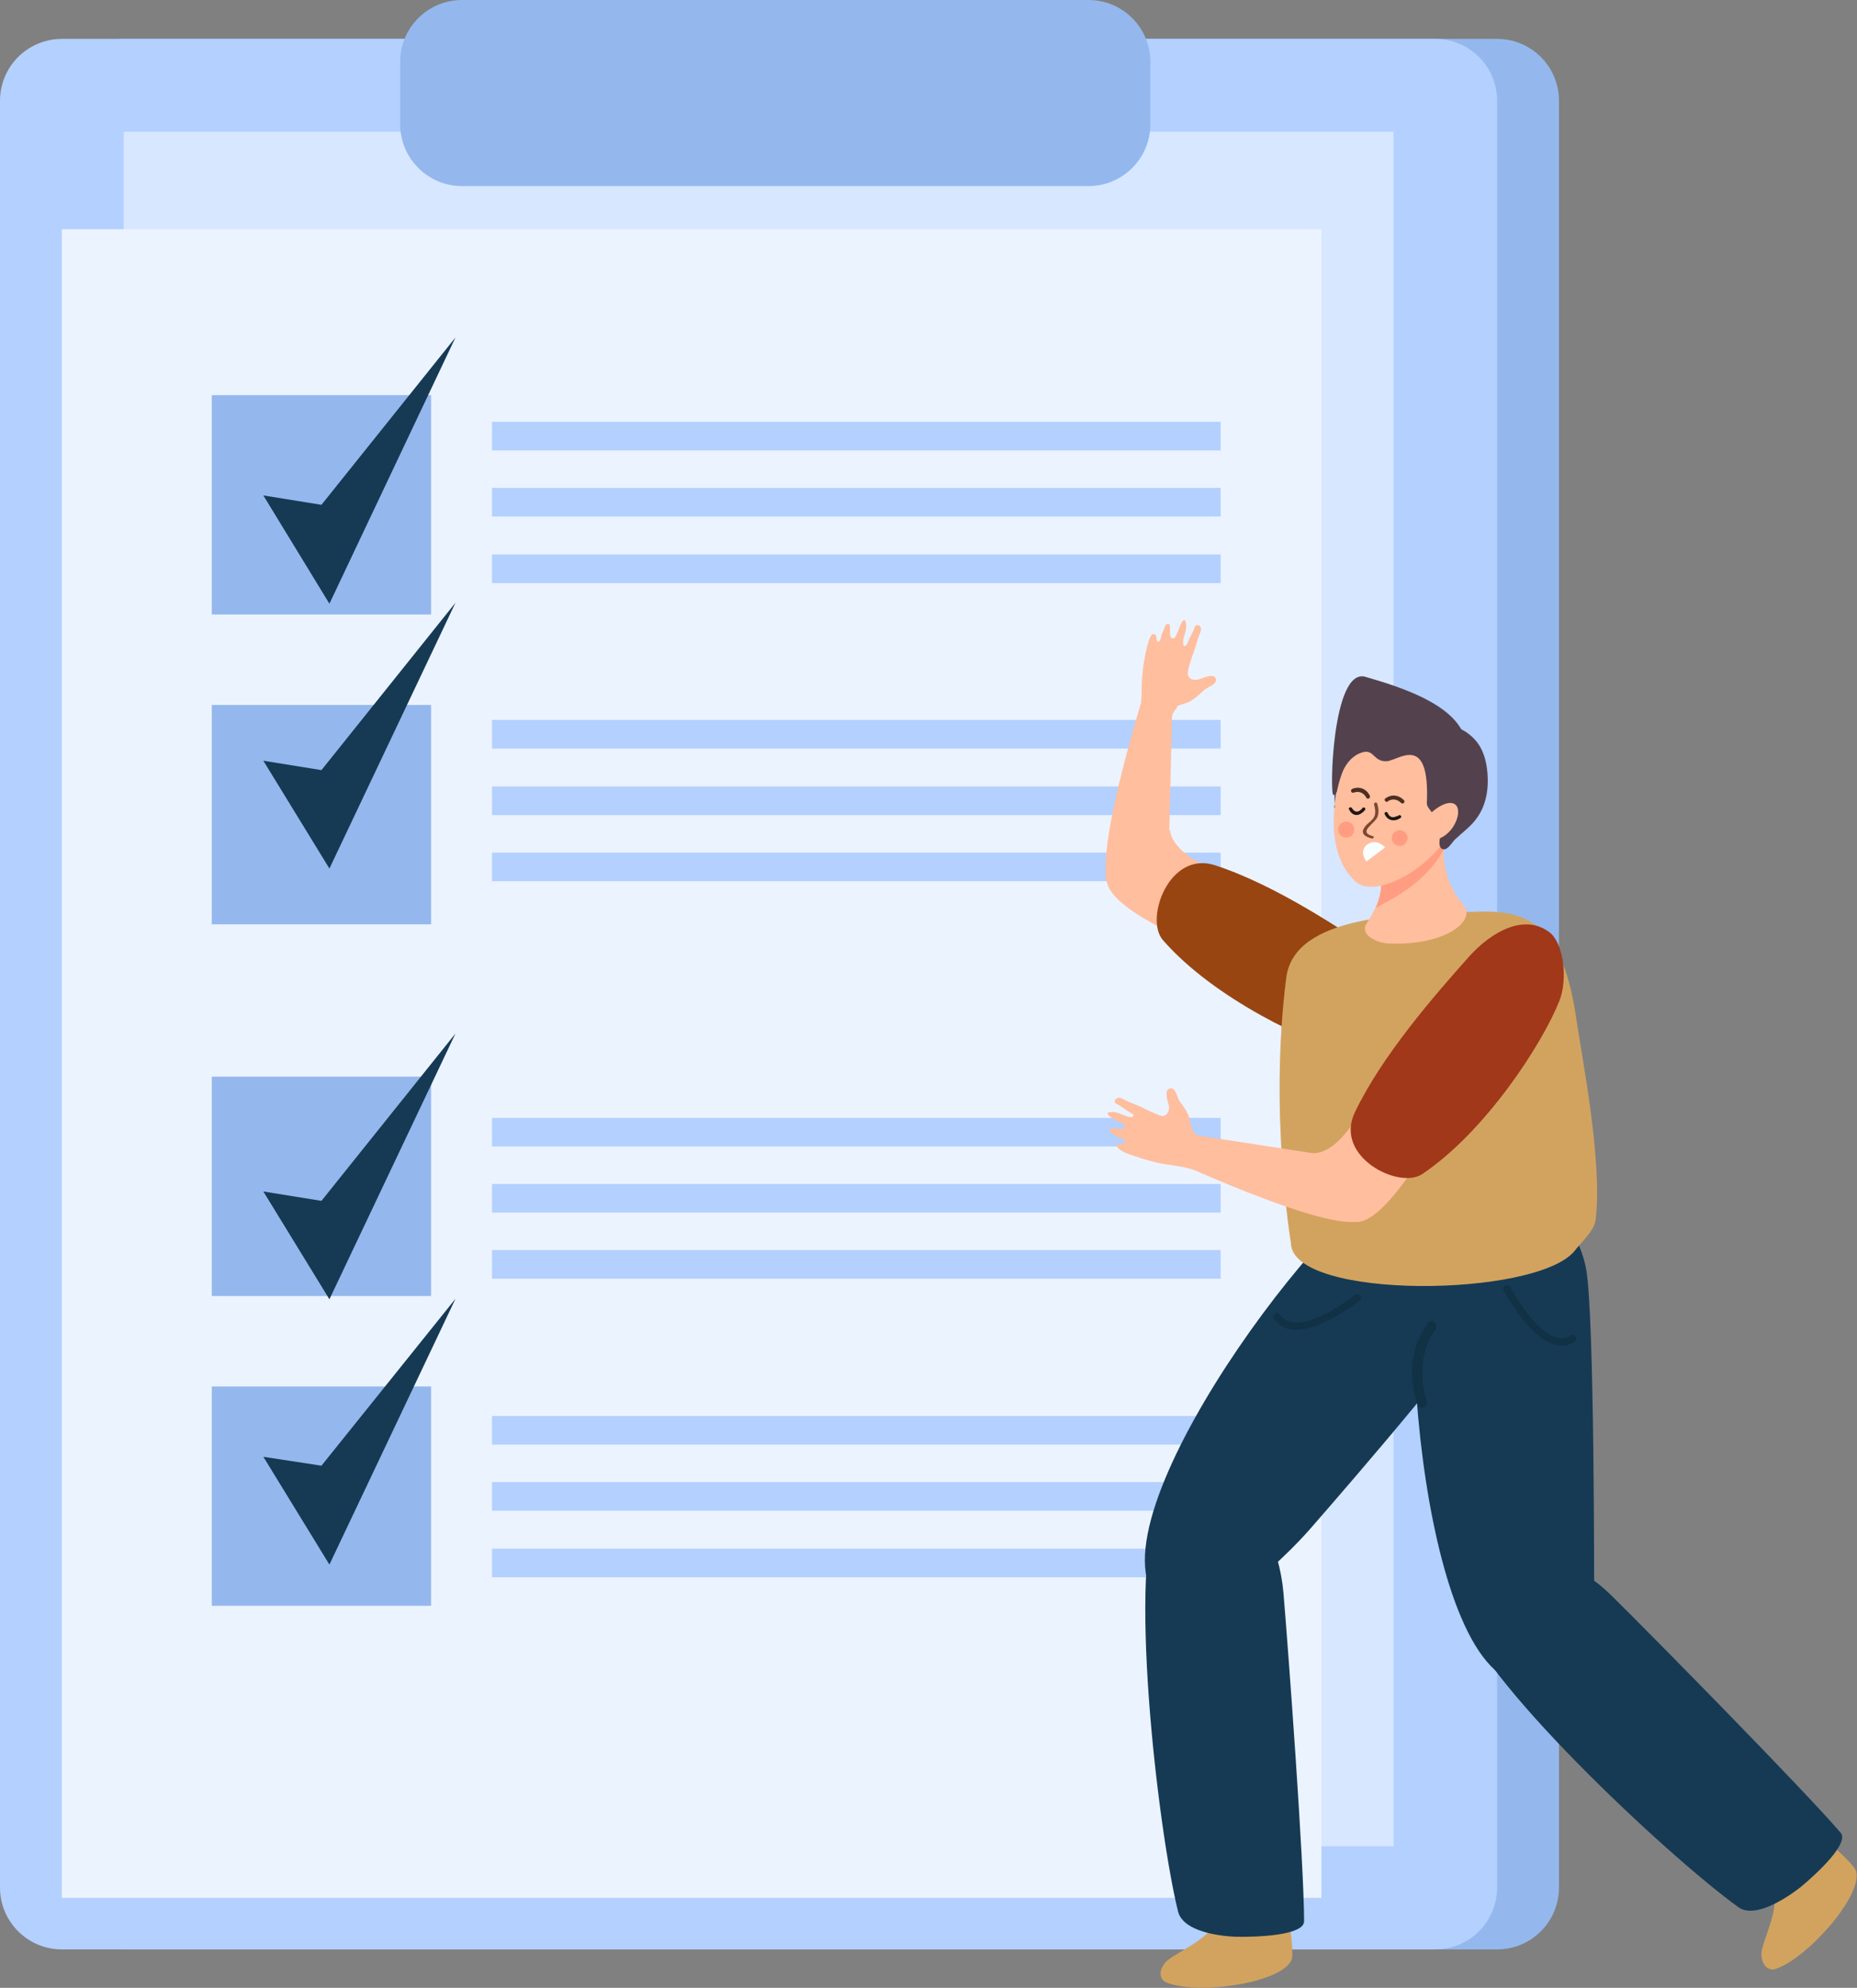 <svg width="128" height="137" viewBox="0 0 128 137" fill="none" xmlns="http://www.w3.org/2000/svg">
<rect x="0" y="0" width="128" height="137" fill="#808080" stroke="none"/>
<g clip-path="url(#clip0_884_17995)">
<path d="M103.195 2.681H8.527C6.172 2.681 4.264 4.59 4.264 6.945V130.087C4.264 132.442 6.172 134.351 8.527 134.351H103.195C105.549 134.351 107.458 132.442 107.458 130.087V6.945C107.458 4.59 105.549 2.681 103.195 2.681Z" fill="#94B8ED"/>
<path d="M98.931 2.681H4.263C1.909 2.681 0 4.59 0 6.945V130.087C0 132.442 1.909 134.351 4.263 134.351H98.931C101.286 134.351 103.195 132.442 103.195 130.087V6.945C103.195 4.59 101.286 2.681 98.931 2.681Z" fill="#B3D0FF"/>
<path d="M96.056 9.077H8.527V127.244H96.056V9.077Z" fill="#D7E7FF"/>
<path d="M91.083 15.796H4.264V130.798H91.083V15.796Z" fill="#EBF3FF"/>
<path d="M75.03 0H31.846C29.492 0 27.583 1.909 27.583 4.264V8.56C27.583 10.915 29.492 12.825 31.846 12.825H75.03C77.385 12.825 79.293 10.915 79.293 8.56V4.264C79.293 1.909 77.385 0 75.03 0Z" fill="#94B8ED"/>
<path d="M29.715 27.232H14.599V42.35H29.715V27.232Z" fill="#94B8ED"/>
<path d="M29.715 48.585H14.599V63.703H29.715V48.585Z" fill="#94B8ED"/>
<path d="M29.715 74.202H14.599V89.32H29.715V74.202Z" fill="#94B8ED"/>
<path d="M29.715 95.554H14.599V110.672H29.715V95.554Z" fill="#94B8ED"/>
<path d="M18.152 34.145L22.706 41.607L31.394 23.259L22.157 34.791L18.152 34.145Z" fill="#163A54"/>
<path d="M18.152 52.429L22.706 59.859L31.394 41.543L22.157 53.075L18.152 52.429Z" fill="#163A54"/>
<path d="M18.152 82.116L22.706 89.546L31.394 71.23L22.157 82.762L18.152 82.116Z" fill="#163A54"/>
<path d="M18.152 100.4L22.706 107.83L31.394 89.513L22.157 101.014L18.152 100.4Z" fill="#163A54"/>
<path d="M84.138 29.073H33.914V31.044H84.138V29.073Z" fill="#B3D0FF"/>
<path d="M84.138 33.628H33.914V35.599H84.138V33.628Z" fill="#B3D0FF"/>
<path d="M84.138 38.215H33.914V40.186H84.138V38.215Z" fill="#B3D0FF"/>
<path d="M84.138 49.618H33.914V51.589H84.138V49.618Z" fill="#B3D0FF"/>
<path d="M84.138 54.206H33.914V56.176H84.138V54.206Z" fill="#B3D0FF"/>
<path d="M84.138 58.76H33.914V60.731H84.138V58.76Z" fill="#B3D0FF"/>
<path d="M84.138 77.044H33.914V79.015H84.138V77.044Z" fill="#B3D0FF"/>
<path d="M84.138 81.599H33.914V83.57H84.138V81.599Z" fill="#B3D0FF"/>
<path d="M84.138 86.154H33.914V88.124H84.138V86.154Z" fill="#B3D0FF"/>
<path d="M84.138 97.59H33.914V99.56H84.138V97.59Z" fill="#B3D0FF"/>
<path d="M84.138 102.144H33.914V104.115H84.138V102.144Z" fill="#B3D0FF"/>
<path d="M84.138 106.731H33.914V108.702H84.138V106.731Z" fill="#B3D0FF"/>
<path d="M91.922 54.787C91.632 55.078 91.793 45.968 94.119 46.647C96.444 47.325 100.998 48.682 101.063 51.492C101.128 54.335 101.192 57.307 99.513 58.534C99.513 58.534 98.027 48.585 91.955 54.787H91.922Z" fill="#53424D"/>
<path d="M83.815 65.77C83.299 65.383 76.645 62.928 76.322 60.796C76.064 59.245 80.65 57.21 80.65 57.21C80.65 57.21 80.553 59.342 86.173 60.763C90.921 61.959 83.815 65.803 83.815 65.803V65.77Z" fill="#FFBE9E"/>
<path d="M76.225 60.182C75.967 56.596 79.293 46.356 79.293 46.356L80.812 48.165L80.521 60.505C80.521 60.505 76.484 63.767 76.193 60.182H76.225Z" fill="#FFBE9E"/>
<path d="M81.102 48.714C81.296 48.553 81.619 48.52 81.845 48.423C82.297 48.229 82.653 47.874 83.008 47.551C83.202 47.357 83.847 47.196 83.815 46.84C83.751 46.259 82.782 46.84 82.523 46.84C82.297 46.873 82.007 46.84 81.91 46.582C81.845 46.453 81.877 46.291 81.91 46.13C82.007 45.645 82.2 45.193 82.362 44.708C82.459 44.45 82.491 44.224 82.588 43.965C82.653 43.772 82.782 43.545 82.782 43.352C82.782 43.19 82.653 43.029 82.491 43.093C82.329 43.125 82.329 43.287 82.297 43.384C82.168 43.642 82.039 43.901 81.91 44.159C81.91 44.224 81.78 44.482 81.716 44.514C81.393 44.579 81.619 43.836 81.651 43.739C81.748 43.449 81.813 43.125 81.716 42.835C81.716 42.802 81.683 42.738 81.651 42.738C81.587 42.738 81.522 42.77 81.49 42.835C81.296 43.158 81.199 43.578 81.005 43.901C80.973 43.965 80.908 43.998 80.844 43.998C80.585 43.998 80.65 43.481 80.65 43.287C80.65 43.19 80.65 43.061 80.553 42.996C80.489 42.996 80.424 42.996 80.359 43.061C80.327 43.125 80.295 43.19 80.262 43.255C80.198 43.449 80.101 43.642 80.036 43.836C80.036 43.933 79.972 44.224 79.843 44.224C79.843 44.224 79.778 44.224 79.778 44.191C79.713 44.127 79.713 43.998 79.713 43.933C79.713 43.836 79.649 43.739 79.552 43.707C79.423 43.675 79.326 43.804 79.293 43.901C79.1 44.288 79.035 44.741 78.938 45.161C78.841 45.613 78.777 46.065 78.744 46.517C78.647 47.357 78.744 48.229 78.583 49.069C78.583 49.199 78.518 49.328 78.55 49.457C78.55 49.715 78.712 49.909 78.874 50.103C79.197 50.426 79.681 50.62 80.133 50.555C80.295 50.555 80.585 50.523 80.65 50.394C80.715 50.297 80.65 50.103 80.65 49.974C80.65 49.812 80.65 49.651 80.715 49.522C80.779 49.263 80.908 49.005 81.135 48.779L81.102 48.714Z" fill="#FFBE9E"/>
<path d="M95.411 66.061C97.478 67.482 98.899 69.582 97.801 71.424C97.155 72.457 94.765 73.039 93.214 72.651C90.21 71.908 83.654 68.807 80.166 64.801C78.874 63.348 80.585 58.599 83.751 59.633C87.917 60.989 92.504 64.058 95.443 66.061H95.411Z" fill="#984512"/>
<path d="M125.125 126.178C125.125 126.178 127.774 128.375 127.935 128.956C128.42 130.668 124.479 135.062 122.348 135.708C122.057 135.805 121.476 135.643 121.411 134.739C121.346 133.867 123.09 130.895 121.928 130.055C120.765 129.215 125.125 126.146 125.125 126.146V126.178Z" fill="#D2A35F"/>
<path d="M109.881 110.026C109.881 110.026 109.913 90.612 109.331 87.478C108.492 82.859 103.421 79.758 98.964 82.794C95.895 84.894 97.446 113.289 104.228 115.841C109.525 117.844 109.848 109.994 109.848 109.994L109.881 110.026Z" fill="#163A54"/>
<path d="M119.828 131.444C114.984 127.955 101.547 115.389 100.643 110.834C99.674 105.924 106.392 105.342 111.108 109.994C114.144 112.998 124.318 123.336 126.87 126.307C127.483 127.018 125.319 129.053 124.157 130.022C124.157 130.022 121.217 132.445 119.828 131.444Z" fill="#163A54"/>
<path d="M88.66 131.153C88.66 131.153 89.274 134.545 89.016 135.094C88.273 136.709 82.427 137.517 80.359 136.612C80.069 136.483 79.746 135.999 80.295 135.288C80.844 134.577 84.041 133.447 83.719 132.058C83.363 130.668 88.692 131.153 88.692 131.153H88.66Z" fill="#D2A35F"/>
<path d="M90.275 105.407C90.275 105.407 100.094 94.198 101.709 91.452C104.067 87.382 102.226 81.728 96.832 81.179C93.15 80.791 75.741 103.275 79.423 109.768C82.233 114.71 90.275 105.407 90.275 105.407Z" fill="#163A54"/>
<path d="M81.199 131.734C79.778 125.952 77.679 107.668 79.939 103.63C82.362 99.237 87.885 103.178 88.466 109.768C88.822 114.032 89.888 128.472 89.888 132.413C89.888 133.382 86.69 133.511 85.204 133.479C85.172 133.479 81.619 133.414 81.199 131.734Z" fill="#163A54"/>
<path d="M103.647 88.932C104.422 90.321 106.553 93.681 108.524 92.486C108.782 92.324 108.588 91.872 108.33 92.033C106.683 93.035 104.745 89.869 104.099 88.706C103.937 88.448 103.485 88.641 103.647 88.9V88.932Z" fill="#113144"/>
<path d="M93.731 89.643C92.439 90.58 89.145 92.808 87.82 90.903C87.659 90.644 88.014 90.321 88.176 90.58C89.274 92.162 92.31 90.063 93.408 89.255C93.666 89.061 93.99 89.449 93.731 89.611V89.643Z" fill="#113144"/>
<path d="M98.931 91.646C97.962 92.906 97.801 94.973 98.35 96.588C98.479 97.008 97.833 97.169 97.704 96.782C97.058 94.941 97.219 92.776 98.447 91.161C98.705 90.806 99.19 91.29 98.931 91.646Z" fill="#113144"/>
<path d="M88.66 67.385C89.209 63.025 96.864 62.96 102.032 62.831C105.52 62.734 107.749 63.961 108.653 70.228C109.009 72.683 110.494 80.145 109.977 84.119C109.881 84.829 108.976 85.637 108.556 86.186C105.972 89.449 89.016 89.611 88.983 85.669C88.983 85.669 87.465 76.689 88.66 67.385Z" fill="#D2A35F"/>
<path d="M99.771 56.37C99.771 56.37 94.765 58.211 95.12 58.599C95.475 58.987 95.088 59.891 95.184 60.731C95.281 61.636 94.829 62.669 94.183 63.671C93.731 64.381 94.829 64.995 95.734 65.027C99.642 65.189 101.838 63.444 100.837 62.314C98.641 59.794 99.803 56.338 99.803 56.338L99.771 56.37Z" fill="#FFBE9E"/>
<path d="M95.185 60.731C95.088 59.891 95.476 58.987 95.12 58.599C94.765 58.211 100.191 56.208 100.191 56.208C100.191 56.208 99.481 57.21 99.513 58.534C98.253 60.86 96.154 61.829 94.83 62.572C95.12 62.023 95.249 61.054 95.217 60.731H95.185Z" fill="#FF9C81"/>
<path d="M93.731 51.137C91.922 52.978 90.921 58.534 93.441 60.763C94.797 61.991 98.867 59.891 100.417 56.596C100.611 56.176 100.934 53.818 99.513 51.524C98.867 50.491 95.605 49.263 93.731 51.169V51.137Z" fill="#FFBE9E"/>
<path d="M91.955 55.659C92.019 55.982 91.955 52.397 93.925 51.847C94.732 51.621 94.668 52.526 95.604 52.461C96.412 52.397 98.576 50.458 98.35 55.368C98.35 55.595 98.608 55.853 98.737 56.047C98.899 56.273 98.576 56.919 98.64 57.21C98.673 57.468 99.383 56.532 99.416 56.79C99.448 57.21 98.899 58.47 99.513 58.534C99.803 58.567 100.094 58.05 100.288 57.856C100.837 57.339 101.45 56.919 101.87 56.273C102.355 55.562 102.549 54.69 102.549 53.85C102.549 53.01 102.419 52.138 102 51.428C101.547 50.684 100.74 50.135 99.9 49.974C99.383 49.877 98.834 49.974 98.35 49.78C97.898 49.651 97.445 49.651 97.025 49.522C96.67 49.425 96.541 49.231 96.283 48.972C95.734 48.456 94.926 48.165 94.183 48.326C93.44 48.456 92.762 49.069 92.601 49.812C92.504 50.232 91.955 54.464 91.987 54.787C91.987 55.078 91.987 55.368 92.019 55.659H91.955Z" fill="#53424D"/>
<path d="M98.027 56.628C98.027 56.628 99.319 55.11 100.159 55.369C101.031 55.627 100.191 57.985 98.479 57.92C96.767 57.856 97.607 57.016 97.995 56.596L98.027 56.628Z" fill="#FFBE9E"/>
<path d="M96.38 56.241C96.38 56.241 96.347 56.241 96.315 56.241C96.251 56.241 96.186 56.305 96.121 56.305C95.863 56.37 95.734 56.208 95.637 56.015C95.572 55.885 95.379 56.015 95.443 56.111C95.637 56.564 96.121 56.661 96.541 56.37C96.671 56.273 96.509 56.111 96.38 56.208V56.241Z" fill="#201714"/>
<path d="M93.893 55.724C93.893 55.724 93.764 55.853 93.699 55.885C93.473 56.015 93.312 55.885 93.182 55.692C93.118 55.562 92.892 55.692 92.989 55.788C93.118 56.047 93.344 56.241 93.667 56.144C93.828 56.079 93.99 55.95 94.087 55.821C94.184 55.692 93.99 55.595 93.893 55.692V55.724Z" fill="#201714"/>
<path d="M93.311 54.626C93.667 54.496 93.99 54.626 94.183 54.981C94.28 55.142 94.507 54.981 94.41 54.819C94.183 54.367 93.699 54.173 93.215 54.367C93.053 54.432 93.118 54.69 93.311 54.626Z" fill="#4D2F20"/>
<path d="M95.637 55.239C95.96 55.013 96.315 55.078 96.574 55.336C96.703 55.465 96.897 55.272 96.767 55.142C96.412 54.787 95.928 54.722 95.508 55.013C95.346 55.11 95.508 55.336 95.669 55.239H95.637Z" fill="#4D2F20"/>
<path d="M94.7 55.401C94.765 55.627 94.829 55.918 94.765 56.176C94.668 56.532 94.28 56.693 94.054 57.016C93.764 57.436 94.054 57.662 94.571 57.791C94.7 57.791 94.733 57.662 94.636 57.63C93.537 57.339 94.797 56.758 94.959 56.273C95.055 55.982 95.023 55.659 94.926 55.368C94.894 55.272 94.7 55.304 94.733 55.401H94.7Z" fill="#7C4930"/>
<path d="M94.184 59.374C94.184 59.374 93.602 58.631 94.281 58.179C94.926 57.759 95.475 58.405 95.475 58.405L94.184 59.374Z" fill="#FAFFFF"/>
<path d="M96.993 57.92C96.897 58.211 96.606 58.373 96.315 58.276C96.024 58.179 95.863 57.888 95.96 57.597C96.057 57.307 96.347 57.145 96.638 57.242C96.929 57.339 97.09 57.63 96.993 57.92Z" fill="#FF9C81"/>
<path d="M92.439 56.758C92.665 56.564 93.021 56.596 93.215 56.822C93.408 57.048 93.376 57.404 93.15 57.597C92.924 57.791 92.569 57.759 92.375 57.533C92.181 57.307 92.213 56.951 92.439 56.758Z" fill="#FF9C81"/>
<path d="M99.448 77.432C98.996 77.884 95.701 84.183 93.537 84.216C91.955 84.248 90.534 79.467 90.534 79.467C90.534 79.467 92.633 79.822 94.765 74.428C96.541 69.873 99.448 77.4 99.448 77.4V77.432Z" fill="#FFBE9E"/>
<path d="M92.924 84.216C89.339 84.022 79.585 79.403 79.585 79.403L81.587 78.11L93.796 79.984C93.796 79.984 96.509 84.41 92.924 84.216Z" fill="#FFBE9E"/>
<path d="M82.201 77.916C82.071 77.69 82.071 77.4 82.007 77.141C81.878 76.657 81.587 76.269 81.296 75.881C81.135 75.655 81.07 75.009 80.715 75.009C80.133 75.009 80.553 76.043 80.586 76.301C80.586 76.528 80.489 76.818 80.263 76.883C80.101 76.947 79.94 76.883 79.811 76.818C79.358 76.657 78.906 76.398 78.454 76.204C78.228 76.108 78.002 76.011 77.743 75.914C77.582 75.849 77.356 75.688 77.162 75.655C77.001 75.655 76.839 75.752 76.839 75.914C76.839 76.075 77.001 76.075 77.097 76.14C77.323 76.301 77.582 76.463 77.808 76.624C77.873 76.657 78.131 76.786 78.131 76.85C78.131 77.174 77.453 76.85 77.356 76.818C77.065 76.689 76.774 76.592 76.451 76.657C76.419 76.657 76.355 76.657 76.355 76.721C76.355 76.786 76.355 76.85 76.419 76.883C76.71 77.141 77.097 77.238 77.42 77.497C77.485 77.529 77.517 77.594 77.517 77.658C77.453 77.916 76.968 77.787 76.807 77.755C76.71 77.755 76.581 77.755 76.516 77.82C76.484 77.884 76.516 77.949 76.516 78.013C76.548 78.078 76.613 78.11 76.677 78.143C76.871 78.24 77.033 78.369 77.227 78.433C77.323 78.466 77.614 78.563 77.582 78.692C77.582 78.692 77.582 78.724 77.549 78.756C77.453 78.821 77.356 78.789 77.259 78.789C77.162 78.789 77.065 78.789 77.001 78.918C76.968 79.015 77.065 79.144 77.162 79.209C77.517 79.467 77.937 79.596 78.357 79.725C78.777 79.887 79.229 79.984 79.681 80.113C80.521 80.307 81.393 80.339 82.201 80.598C82.33 80.63 82.459 80.695 82.588 80.695C82.847 80.695 83.073 80.598 83.266 80.436C83.622 80.145 83.88 79.693 83.88 79.241C83.88 79.079 83.88 78.789 83.783 78.692C83.686 78.627 83.493 78.627 83.363 78.595C83.202 78.563 83.073 78.53 82.911 78.466C82.653 78.369 82.427 78.207 82.233 77.949L82.201 77.916Z" fill="#FFBE9E"/>
<path d="M101.224 65.964C102.904 64.091 105.165 62.96 106.844 64.284C107.781 65.06 108.072 67.482 107.49 68.968C106.36 71.843 102.452 77.949 98.027 80.921C96.412 81.987 91.955 79.725 93.376 76.689C95.249 72.748 98.899 68.581 101.257 65.932L101.224 65.964Z" fill="#A13819"/>
</g>
<defs>
<clipPath id="clip0_884_17995">
<rect width="128" height="137" fill="white"/>
</clipPath>
</defs>
</svg>
